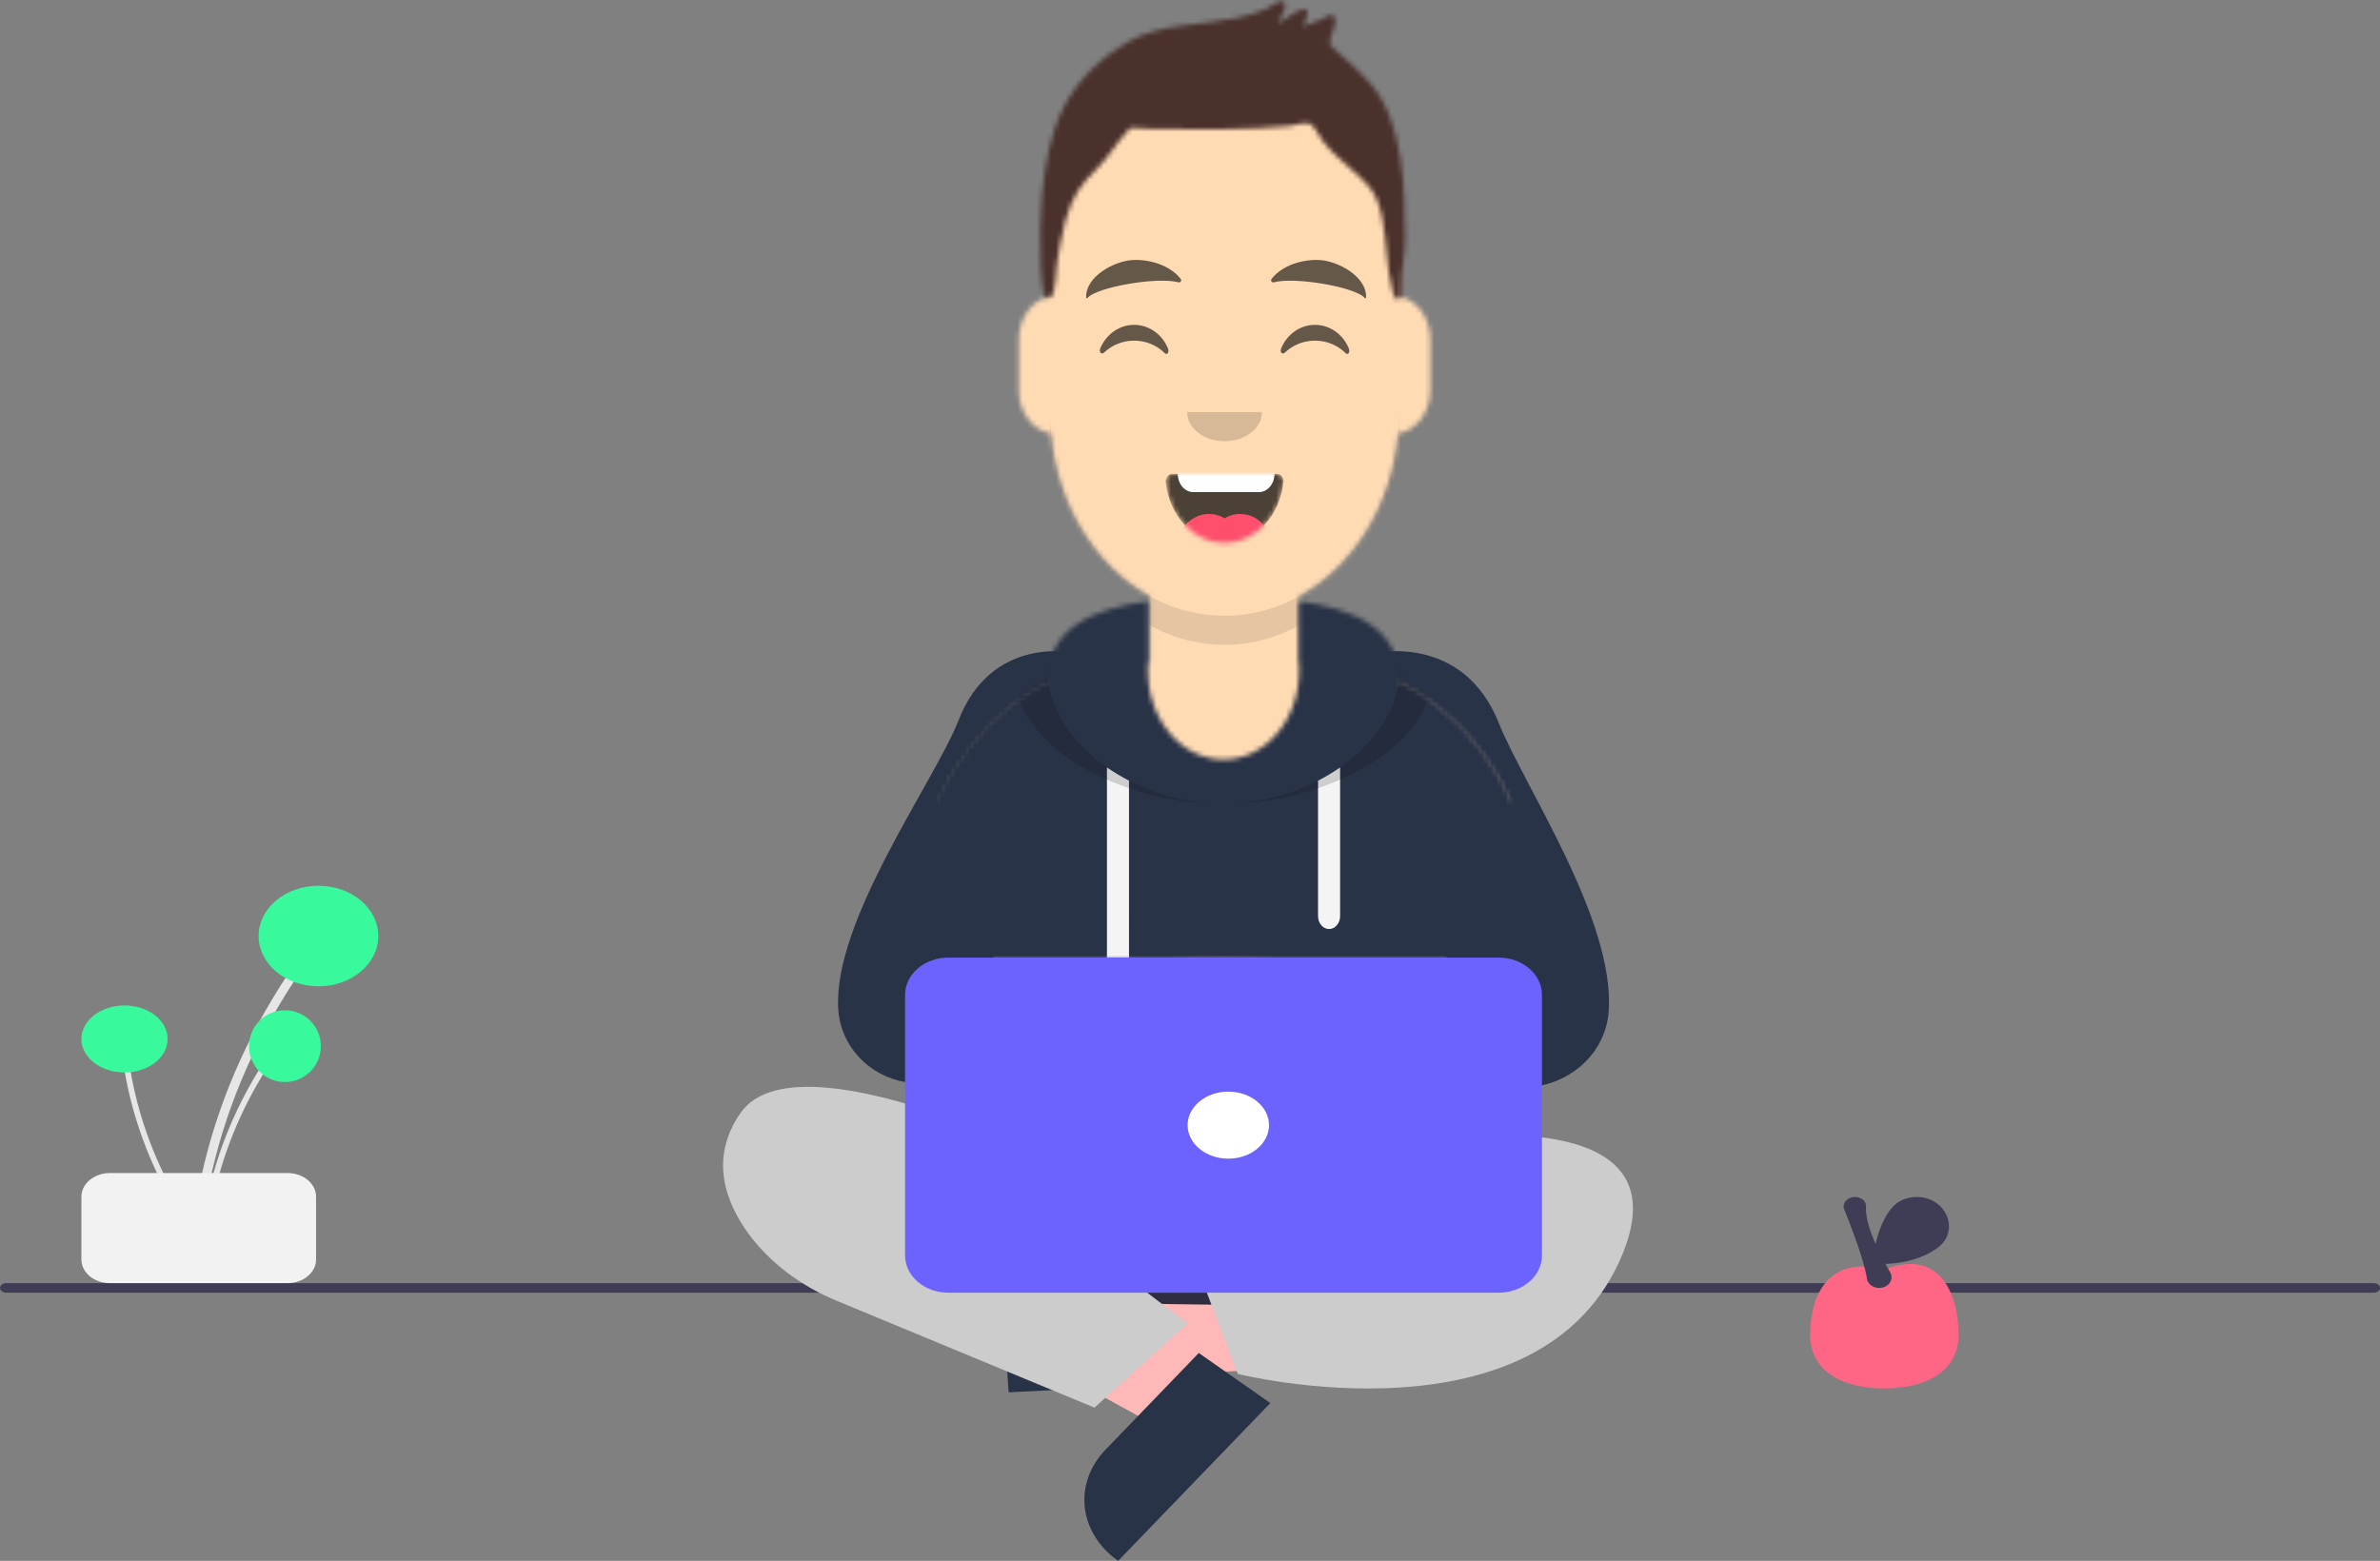 <svg width="497" height="326" viewBox="0 0 497 326" fill="none" xmlns="http://www.w3.org/2000/svg">
<rect x="0" y="0" width="497" height="326" fill="#808080" stroke="none"/>
<path d="M495.702 270H1.298C0.953 270 0.623 269.895 0.38 269.707C0.137 269.52 0 269.265 0 269C0 268.735 0.137 268.48 0.38 268.293C0.623 268.105 0.953 268 1.298 268H495.702C496.046 268 496.377 268.105 496.62 268.293C496.863 268.48 497 268.735 497 269C497 269.265 496.863 269.52 496.62 269.707C496.377 269.895 496.046 270 495.702 270Z" fill="#3F3D56"/>
<path d="M225.94 288L225 273.895L286.612 264L288 284.82L225.94 288Z" fill="#FFB8B8"/>
<path d="M228.151 263.866L229.932 289.838L210.631 290.8L207.728 248.474C210.263 248.348 212.801 248.646 215.2 249.351C217.598 250.056 219.808 251.155 221.705 252.584C223.601 254.013 225.146 255.745 226.252 257.681C227.358 259.617 228.003 261.718 228.151 263.866Z" fill="#293347"/>
<path d="M252 287.209L241.787 298L189 268.926L204.073 253L252 287.209Z" fill="#FFB8B8"/>
<path d="M230.837 302.805L250.336 282.584L265.273 293.048L233.497 326.001C231.536 324.626 229.911 322.936 228.716 321.027C227.52 319.117 226.778 317.026 226.531 314.872C226.284 312.718 226.537 310.544 227.276 308.473C228.015 306.403 229.225 304.477 230.837 302.805V302.805Z" fill="#293347"/>
<path d="M223.084 238.551L216.114 266.644C215.954 267.291 215.963 267.961 216.14 268.604C216.318 269.248 216.66 269.85 217.142 270.367C217.624 270.884 218.234 271.303 218.928 271.595C219.622 271.887 220.383 272.044 221.156 272.055L289.675 272.999C290.447 273.01 291.213 272.875 291.917 272.603C292.621 272.331 293.246 271.929 293.747 271.427C294.248 270.924 294.613 270.333 294.816 269.696C295.019 269.059 295.054 268.391 294.92 267.74L288.927 238.702C288.713 237.665 288.078 236.725 287.134 236.048C286.191 235.371 284.998 235 283.766 235H228.21C227.009 235 225.845 235.353 224.912 235.999C223.978 236.646 223.333 237.546 223.084 238.551V238.551Z" fill="#2F2E41"/>
<path d="M233.735 248.951C233.735 248.951 167.599 213.79 154.631 232.469C148.147 241.809 151.389 250.873 156.252 257.603C160.765 263.731 167.243 268.644 174.929 271.768L228.548 294L248 276.42L235.032 266.531L233.735 248.951Z" fill="#CCCCCC"/>
<path d="M270.138 242.687C270.138 242.687 355.645 221.12 338.803 261.985C321.96 302.85 258.478 286.958 258.478 286.958L252 269.931L274.025 256.309L270.138 242.687Z" fill="#CCCCCC"/>
<path d="M236.821 252.227C237.48 250.724 238.534 249.358 239.907 248.224C241.28 247.091 242.94 246.219 244.769 245.668C246.597 245.118 248.551 244.903 250.492 245.039C252.433 245.175 254.314 245.658 256.003 246.454L291.764 221L295 241.004L260.544 262.109C258.725 264.347 255.967 265.959 252.794 266.641C249.622 267.323 246.254 267.027 243.33 265.809C240.406 264.591 238.128 262.535 236.928 260.032C235.729 257.529 235.69 254.752 236.821 252.227V252.227Z" fill="#FFB8B8"/>
<path d="M267.439 255C266.906 255 266.376 254.926 265.866 254.783C265.037 254.556 264.278 254.146 263.652 253.587C263.027 253.027 262.553 252.335 262.27 251.569L258.317 241.037C257.947 240.064 257.9 239.008 258.182 238.009C258.464 237.01 259.062 236.115 259.897 235.443L304.523 210.252L286.932 136.462L287.379 136.361C287.561 136.319 305.585 132.462 312.97 150.98C318.142 163.95 337.282 192.151 335.932 211.207C335.675 215.019 334.06 218.639 331.347 221.481C328.633 224.323 324.98 226.223 320.977 226.873L270.745 253.933C269.799 254.623 268.636 254.998 267.439 255Z" fill="#293347"/>
<path d="M275.207 249.906C274.57 248.37 273.552 246.974 272.225 245.816C270.899 244.658 269.296 243.767 267.529 243.205C265.762 242.642 263.874 242.423 261.999 242.562C260.124 242.7 258.306 243.194 256.675 244.008L222.126 218L219 238.439L252.288 260.003C254.046 262.289 256.71 263.937 259.775 264.633C262.84 265.33 266.093 265.027 268.918 263.783C271.744 262.538 273.944 260.438 275.103 257.881C276.262 255.323 276.299 252.486 275.207 249.906V249.906Z" fill="#FFB8B8"/>
<path d="M243.096 251C241.967 250.998 240.87 250.636 239.978 249.969L189.161 226.024C185.385 225.396 181.939 223.56 179.38 220.813C176.82 218.067 175.296 214.569 175.054 210.885C173.781 192.469 195.269 163.011 200.148 150.477C207.114 132.581 224.116 136.307 224.287 136.349L224.71 136.447L204.682 209.962L250.21 232.1C250.998 232.75 251.562 233.615 251.828 234.58C252.095 235.546 252.05 236.566 251.701 237.507L247.972 247.684C247.705 248.425 247.258 249.094 246.668 249.634C246.078 250.174 245.362 250.571 244.581 250.79C244.099 250.929 243.599 251 243.096 251Z" fill="#293347"/>
<path d="M312.961 270H198.039C195.642 269.998 193.345 269.177 191.65 267.719C189.956 266.261 189.003 264.284 189 262.222V207.778C189.003 205.716 189.956 203.739 191.65 202.281C193.345 200.823 195.642 200.002 198.039 200H312.961C315.358 200.002 317.655 200.823 319.35 202.281C321.044 203.739 321.997 205.716 322 207.778V262.222C321.997 264.284 321.044 266.261 319.349 267.719C317.655 269.177 315.358 269.998 312.961 270Z" fill="#6C63FF"/>
<path d="M256.5 242C261.194 242 265 238.866 265 235C265 231.134 261.194 228 256.5 228C251.806 228 248 231.134 248 235C248 238.866 251.806 242 256.5 242Z" fill="white"/>
<path d="M41.963 258.207C43.591 243.39 48.087 228.9 55.271 215.314C57.273 211.533 59.477 207.836 61.883 204.222C62.003 204.033 62.032 203.811 61.964 203.605C61.895 203.398 61.734 203.222 61.514 203.113C61.295 203.005 61.035 202.973 60.788 203.024C60.541 203.075 60.327 203.205 60.191 203.386C51.444 216.55 45.316 230.84 42.052 245.684C41.144 249.829 40.462 254.003 40.005 258.207C39.889 259.268 41.848 259.261 41.963 258.207V258.207Z" fill="#E6E6E6"/>
<path d="M66.5 206C73.404 206 79 201.299 79 195.5C79 189.701 73.404 185 66.5 185C59.596 185 54 189.701 54 195.5C54 201.299 59.596 206 66.5 206Z" fill="#38F99C"/>
<path d="M43.249 258.476C44.285 248.686 47.146 239.112 51.718 230.136C52.992 227.638 54.395 225.195 55.925 222.807C56.002 222.682 56.02 222.536 55.977 222.399C55.933 222.263 55.831 222.146 55.691 222.075C55.551 222.003 55.386 221.982 55.229 222.016C55.072 222.049 54.935 222.135 54.849 222.255C49.283 230.953 45.383 240.394 43.306 250.202C42.728 252.941 42.294 255.699 42.003 258.476C41.929 259.177 43.176 259.172 43.249 258.476H43.249Z" fill="#E6E6E6"/>
<path d="M59.5 226C63.642 226 67 222.642 67 218.5C67 214.358 63.642 211 59.5 211C55.358 211 52 214.358 52 218.5C52 222.642 55.358 226 59.5 226Z" fill="#38F99C"/>
<path d="M41.896 258.106C35.98 249.902 31.621 240.89 28.992 231.43C28.262 228.796 27.669 226.137 27.212 223.452C27.186 223.313 27.1 223.189 26.972 223.106C26.845 223.022 26.686 222.986 26.529 223.005C26.372 223.024 26.23 223.096 26.131 223.206C26.033 223.316 25.987 223.456 26.003 223.596C27.673 233.371 31.14 242.835 36.264 251.61C37.697 254.059 39.253 256.447 40.934 258.773C41.357 259.36 42.316 258.69 41.896 258.106V258.106Z" fill="#E6E6E6"/>
<path d="M26 224C30.971 224 35 220.866 35 217C35 213.134 30.971 210 26 210C21.029 210 17 213.134 17 217C17 220.866 21.029 224 26 224Z" fill="#38F99C"/>
<path d="M17 263.071V249.929C17.002 248.622 17.63 247.369 18.747 246.445C19.865 245.521 21.38 245.001 22.959 245H60.041C61.62 245.001 63.135 245.521 64.252 246.445C65.37 247.369 65.998 248.622 66 249.929V263.071C65.998 264.378 65.37 265.631 64.252 266.555C63.135 267.479 61.62 267.999 60.041 268H22.959C21.38 267.999 19.865 267.479 18.747 266.555C17.63 265.631 17.002 264.378 17 263.071V263.071Z" fill="#F2F2F2"/>
<path d="M409 278.769C409 286.49 402.06 290 393.5 290C384.94 290 378 286.49 378 278.769C378 271.048 381.444 262.039 393.5 265.146C405.556 260.485 409 271.048 409 278.769Z" fill="#FF6584"/>
<path d="M392.408 269C391.781 269.001 391.176 268.804 390.705 268.447C390.234 268.09 389.929 267.596 389.849 267.059C389.315 263.221 386.374 255.704 385.135 252.651L385.134 252.65C385.009 252.346 384.971 252.021 385.022 251.702C385.074 251.383 385.215 251.079 385.432 250.817C385.64 250.583 385.903 250.39 386.204 250.25C386.504 250.11 386.836 250.027 387.176 250.005C387.516 249.984 387.858 250.026 388.179 250.127C388.5 250.228 388.792 250.387 389.037 250.592C389.255 250.79 389.424 251.025 389.533 251.282C389.642 251.539 389.689 251.812 389.67 252.085C389.427 256.004 392.732 262.337 394.724 265.764C394.912 266.087 395.007 266.445 395 266.806C394.992 267.168 394.883 267.522 394.682 267.84C394.481 268.157 394.194 268.427 393.846 268.627C393.497 268.827 393.097 268.951 392.681 268.987C392.591 268.996 392.499 269 392.408 269V269Z" fill="#3F3D56"/>
<path d="M404.426 260.758C410.083 256.778 405.645 248.633 398.566 250.197C397.613 250.392 396.735 250.795 396.016 251.366C391.673 254.893 391 263.916 391 263.916C391 263.916 398.668 264.81 404.426 260.758Z" fill="#3F3D56"/>
<g clip-path="url(#clip0)">
<mask id="mask0" mask-type="alpha" maskUnits="userSpaceOnUse" x="169" y="-13" width="173" height="213">
<path d="M169.766 108.861V-12.658H341.67V108.861H333.856C333.856 159.196 298.872 200 255.718 200C212.563 200 177.579 159.196 177.579 108.861H169.766Z" fill="white"/>
</mask>
<g mask="url(#mask0)">
<mask id="mask1" mask-type="alpha" maskUnits="userSpaceOnUse" x="190" y="14" width="131" height="186">
<path d="M255.717 14.684C275.856 14.684 292.181 33.726 292.181 57.215L292.182 61.898C295.877 62.622 298.693 66.371 298.693 70.886V81.519C298.693 86.116 295.775 89.918 291.982 90.543C290.637 105.585 282.569 118.295 271.345 124.514L271.344 138.481H273.949C299.842 138.481 320.832 162.964 320.832 193.165V200H190.602V193.165C190.602 162.964 211.592 138.481 237.485 138.481H240.089L240.089 124.515C228.865 118.296 220.797 105.585 219.451 90.543C215.658 89.918 212.741 86.116 212.741 81.519V70.886C212.741 66.37 215.557 62.621 219.252 61.898L219.252 57.215C219.252 33.726 235.578 14.684 255.717 14.684Z" fill="white"/>
</mask>
<g mask="url(#mask1)">
<path d="M255.717 14.684C275.856 14.684 292.181 33.726 292.181 57.215L292.182 61.898C295.877 62.622 298.693 66.371 298.693 70.886V81.519C298.693 86.116 295.775 89.918 291.982 90.543C290.637 105.585 282.569 118.295 271.345 124.514L271.344 138.481H273.949C299.842 138.481 320.832 162.964 320.832 193.165V200H190.602V193.165C190.602 162.964 211.592 138.481 237.485 138.481H240.089L240.089 124.515C228.865 118.296 220.797 105.585 219.451 90.543C215.658 89.918 212.741 86.116 212.741 81.519V70.886C212.741 66.37 215.557 62.621 219.252 61.898L219.252 57.215C219.252 33.726 235.578 14.684 255.717 14.684Z" fill="#D0C6AC"/>
<path d="M342.237 14.684H169.766V200.637H342.237V14.684Z" fill="#FFDBB4"/>
<path fill-rule="evenodd" clip-rule="evenodd" d="M219.252 86.076C219.252 109.566 235.578 128.608 255.716 128.608C275.855 128.608 292.181 109.566 292.181 86.076V92.152C292.181 115.642 275.855 134.684 255.716 134.684C235.578 134.684 219.252 115.642 219.252 92.152V86.076Z" fill="black" fill-opacity="0.1"/>
</g>
<mask id="mask2" mask-type="alpha" maskUnits="userSpaceOnUse" x="243" y="98" width="26" height="16">
<path d="M243.423 100.604C244.112 107.812 249.354 113.418 255.718 113.418C262.102 113.418 267.357 107.778 268.02 100.537C268.073 99.954 267.515 98.987 266.816 98.987C257.117 98.987 249.687 98.987 244.705 98.987C244.002 98.987 243.354 99.882 243.423 100.604Z" fill="white"/>
</mask>
<g mask="url(#mask2)">
<path d="M243.423 100.604C244.112 107.812 249.354 113.418 255.718 113.418C262.102 113.418 267.357 107.778 268.02 100.537C268.073 99.954 267.515 98.987 266.816 98.987C257.117 98.987 249.687 98.987 244.705 98.987C244.002 98.987 243.354 99.882 243.423 100.604Z" fill="black" fill-opacity="0.7"/>
<path fill-rule="evenodd" clip-rule="evenodd" d="M249.207 90.633H262.881C264.679 90.633 266.137 92.333 266.137 94.43V98.987C266.137 101.085 264.679 102.785 262.881 102.785H249.207C247.409 102.785 245.951 101.085 245.951 98.987V94.43C245.951 92.333 247.409 90.633 249.207 90.633Z" fill="white"/>
<path d="M252.461 124.051C256.417 124.051 259.624 120.31 259.624 115.696C259.624 111.082 256.417 107.342 252.461 107.342C248.506 107.342 245.299 111.082 245.299 115.696C245.299 120.31 248.506 124.051 252.461 124.051Z" fill="#FF4F6D"/>
<path d="M258.973 124.051C262.929 124.051 266.136 120.31 266.136 115.696C266.136 111.082 262.929 107.342 258.973 107.342C255.017 107.342 251.811 111.082 251.811 115.696C251.811 120.31 255.017 124.051 258.973 124.051Z" fill="#FF4F6D"/>
</g>
<path fill-rule="evenodd" clip-rule="evenodd" d="M247.904 86.075C247.904 89.431 251.403 92.151 255.718 92.151C260.034 92.151 263.532 89.431 263.532 86.075" fill="black" fill-opacity="0.16"/>
<path fill-rule="evenodd" clip-rule="evenodd" d="M229.776 72.744C230.979 69.859 233.686 67.848 236.833 67.848C239.969 67.848 242.668 69.845 243.877 72.714C244.236 73.566 243.725 74.263 243.21 73.747C241.614 72.146 239.347 71.147 236.833 71.147C234.397 71.147 232.194 72.085 230.608 73.598C230.028 74.152 229.425 73.588 229.776 72.744Z" fill="black" fill-opacity="0.6"/>
<path fill-rule="evenodd" clip-rule="evenodd" d="M267.544 72.744C268.746 69.859 271.453 67.848 274.601 67.848C277.737 67.848 280.436 69.845 281.645 72.714C282.004 73.566 281.493 74.263 280.977 73.747C279.381 72.146 277.115 71.147 274.601 71.147C272.165 71.147 269.962 72.085 268.376 73.598C267.795 74.152 267.192 73.588 267.544 72.744Z" fill="black" fill-opacity="0.6"/>
<path fill-rule="evenodd" clip-rule="evenodd" d="M236.539 54.308C232.759 54.505 226.653 57.698 226.817 62.147C226.822 62.292 227.006 62.357 227.095 62.245C228.885 60 241.614 57.755 246.101 58.968C246.511 59.079 246.823 58.607 246.562 58.265C244.33 55.337 239.925 54.129 236.539 54.308Z" fill="black" fill-opacity="0.6"/>
<path fill-rule="evenodd" clip-rule="evenodd" d="M275.549 54.308C279.329 54.505 285.435 57.698 285.271 62.147C285.266 62.292 285.082 62.357 284.993 62.245C283.203 60 270.474 57.755 265.987 58.968C265.577 59.079 265.265 58.607 265.526 58.265C267.758 55.337 272.163 54.129 275.549 54.308Z" fill="black" fill-opacity="0.6"/>
<mask id="mask3" mask-type="alpha" maskUnits="userSpaceOnUse" x="169" y="-13" width="173" height="213">
<path d="M341.67 -12.658H169.766V200H341.67V-12.658Z" fill="white"/>
</mask>
<g mask="url(#mask3)">
<mask id="mask4" mask-type="alpha" maskUnits="userSpaceOnUse" x="217" y="0" width="77" height="63">
<path d="M286.346 17.661C284.549 15.519 282.463 13.701 280.433 11.878C279.986 11.476 279.531 11.084 279.093 10.667C278.993 10.572 277.974 9.721 277.852 9.407C277.558 8.653 277.728 9.24 277.769 8.34C277.82 7.203 279.809 3.989 278.325 3.252C277.672 2.928 276.507 3.791 275.881 4.076C274.656 4.633 273.416 5.109 272.149 5.519C272.756 4.108 273.913 1.285 271.738 2.041C270.044 2.63 268.466 4.143 266.763 4.855C267.327 3.778 269.579 0.441 267.544 0.255C266.91 0.197 265.067 1.582 264.386 1.878C262.343 2.763 260.257 3.336 258.112 3.787C250.821 5.319 242.294 4.882 235.548 8.754C230.347 11.739 225.211 16.371 222.207 22.269C219.311 27.954 218.228 34.175 217.622 40.689C217.177 45.47 217.141 50.412 217.349 55.21C217.417 56.782 217.568 64.028 219.526 61.834C220.502 60.74 220.495 56.325 220.74 54.831C221.229 51.857 221.7 48.87 222.515 45.992C223.952 40.919 225.646 38.554 229.225 35.06C231.522 32.819 233.135 29.789 235.332 27.527C236.32 26.512 235.566 26.617 237.154 26.751C238.22 26.84 239.291 26.874 240.36 26.907C242.831 26.982 245.307 26.963 247.78 26.973C252.759 26.994 257.715 27.076 262.689 26.772C264.9 26.637 267.116 26.564 269.321 26.325C270.553 26.192 272.738 25.271 273.752 25.975C274.68 26.618 275.643 28.72 276.31 29.581C277.884 31.615 279.76 33.169 281.601 34.837C285.439 38.315 287.377 39.645 288.542 45.081C289.704 50.496 289.378 55.52 290.815 60.849C291.068 61.786 291.737 63.401 292.562 61.953C292.715 61.684 292.675 60.207 292.675 59.356C292.675 55.923 293.421 53.348 293.411 49.893C293.375 39.388 293.083 25.689 286.346 17.661Z" fill="white"/>
</mask>
<g mask="url(#mask4)">
<path d="M286.346 17.661C284.549 15.519 282.463 13.701 280.433 11.878C279.986 11.476 279.531 11.084 279.093 10.667C278.993 10.572 277.974 9.721 277.852 9.407C277.558 8.653 277.728 9.24 277.769 8.34C277.82 7.203 279.809 3.989 278.325 3.252C277.672 2.928 276.507 3.791 275.881 4.076C274.656 4.633 273.416 5.109 272.149 5.519C272.756 4.108 273.913 1.285 271.738 2.041C270.044 2.63 268.466 4.143 266.763 4.855C267.327 3.778 269.579 0.441 267.544 0.255C266.91 0.197 265.067 1.582 264.386 1.878C262.343 2.763 260.257 3.336 258.112 3.787C250.821 5.319 242.294 4.882 235.548 8.754C230.347 11.739 225.211 16.371 222.207 22.269C219.311 27.954 218.228 34.175 217.622 40.689C217.177 45.47 217.141 50.412 217.349 55.21C217.417 56.782 217.568 64.028 219.526 61.834C220.502 60.74 220.495 56.325 220.74 54.831C221.229 51.857 221.7 48.87 222.515 45.992C223.952 40.919 225.646 38.554 229.225 35.06C231.522 32.819 233.135 29.789 235.332 27.527C236.32 26.512 235.566 26.617 237.154 26.751C238.22 26.84 239.291 26.874 240.36 26.907C242.831 26.982 245.307 26.963 247.78 26.973C252.759 26.994 257.715 27.076 262.689 26.772C264.9 26.637 267.116 26.564 269.321 26.325C270.553 26.192 272.738 25.271 273.752 25.975C274.68 26.618 275.643 28.72 276.31 29.581C277.884 31.615 279.76 33.169 281.601 34.837C285.439 38.315 287.377 39.645 288.542 45.081C289.704 50.496 289.378 55.52 290.815 60.849C291.068 61.786 291.737 63.401 292.562 61.953C292.715 61.684 292.675 60.207 292.675 59.356C292.675 55.923 293.421 53.348 293.411 49.893C293.375 39.388 293.083 25.689 286.346 17.661Z" fill="#1F3140"/>
<path d="M342.688 -12.658H169.693V200.343H342.688V-12.658Z" fill="#4A312C"/>
</g>
</g>
</g>
<mask id="mask5" mask-type="alpha" maskUnits="userSpaceOnUse" x="189" y="125" width="133" height="76">
<path d="M271.292 125.604C283.2 127.162 292.345 131.447 292.345 142.539L292.341 142.206C309.355 150.612 321.295 170.311 321.295 193.272V200.199H189.705V193.272C189.705 170.311 201.645 150.612 218.659 142.206C218.839 131.361 227.92 127.147 239.709 125.604L239.709 140.171C239.709 150.372 246.779 158.641 255.5 158.641C264.221 158.641 271.291 150.372 271.291 140.171L271.292 125.604Z" fill="white"/>
</mask>
<g mask="url(#mask5)">
<path d="M271.292 125.604C283.2 127.162 292.345 131.447 292.345 142.539L292.341 142.206C309.355 150.612 321.295 170.311 321.295 193.272V200.199H189.705V193.272C189.705 170.311 201.645 150.612 218.659 142.206C218.839 131.361 227.92 127.147 239.709 125.604L239.709 140.171C239.709 150.372 246.779 158.641 255.5 158.641C264.221 158.641 271.291 150.372 271.291 140.171L271.292 125.604Z" fill="#B7C1DB"/>
<path d="M343 115.545H168.65V200.2H343V115.545Z" fill="#293347"/>
<path fill-rule="evenodd" clip-rule="evenodd" d="M235.762 163.057L235.763 200.199H231.157L231.156 160.295C232.606 161.303 234.148 162.228 235.762 163.057ZM279.846 160.295L279.845 191.348C279.845 192.836 278.814 194.042 277.542 194.042C276.271 194.042 275.24 192.836 275.24 191.348L275.24 163.057C276.855 162.227 278.396 161.303 279.846 160.295Z" fill="#F4F4F4"/>
<path fill-rule="evenodd" clip-rule="evenodd" d="M282.5 125.336C292.404 127.527 299.253 131.892 299.253 140.407C299.253 155.578 277.516 167.876 255.5 167.876C233.483 167.876 211.746 155.578 211.746 140.407C211.746 131.892 218.596 127.527 228.499 125.336C222.521 127.913 218.655 132.247 218.655 139.46C218.655 155.154 236.959 167.876 255.5 167.876C274.04 167.876 292.345 155.154 292.345 139.46C292.345 132.398 288.638 128.096 282.871 125.499L282.5 125.336Z" fill="black" fill-opacity="0.16"/>
</g>
</g>
<defs>
<clipPath id="clip0">
<rect width="157" height="200" fill="white" transform="translate(177)"/>
</clipPath>
</defs>
</svg>
